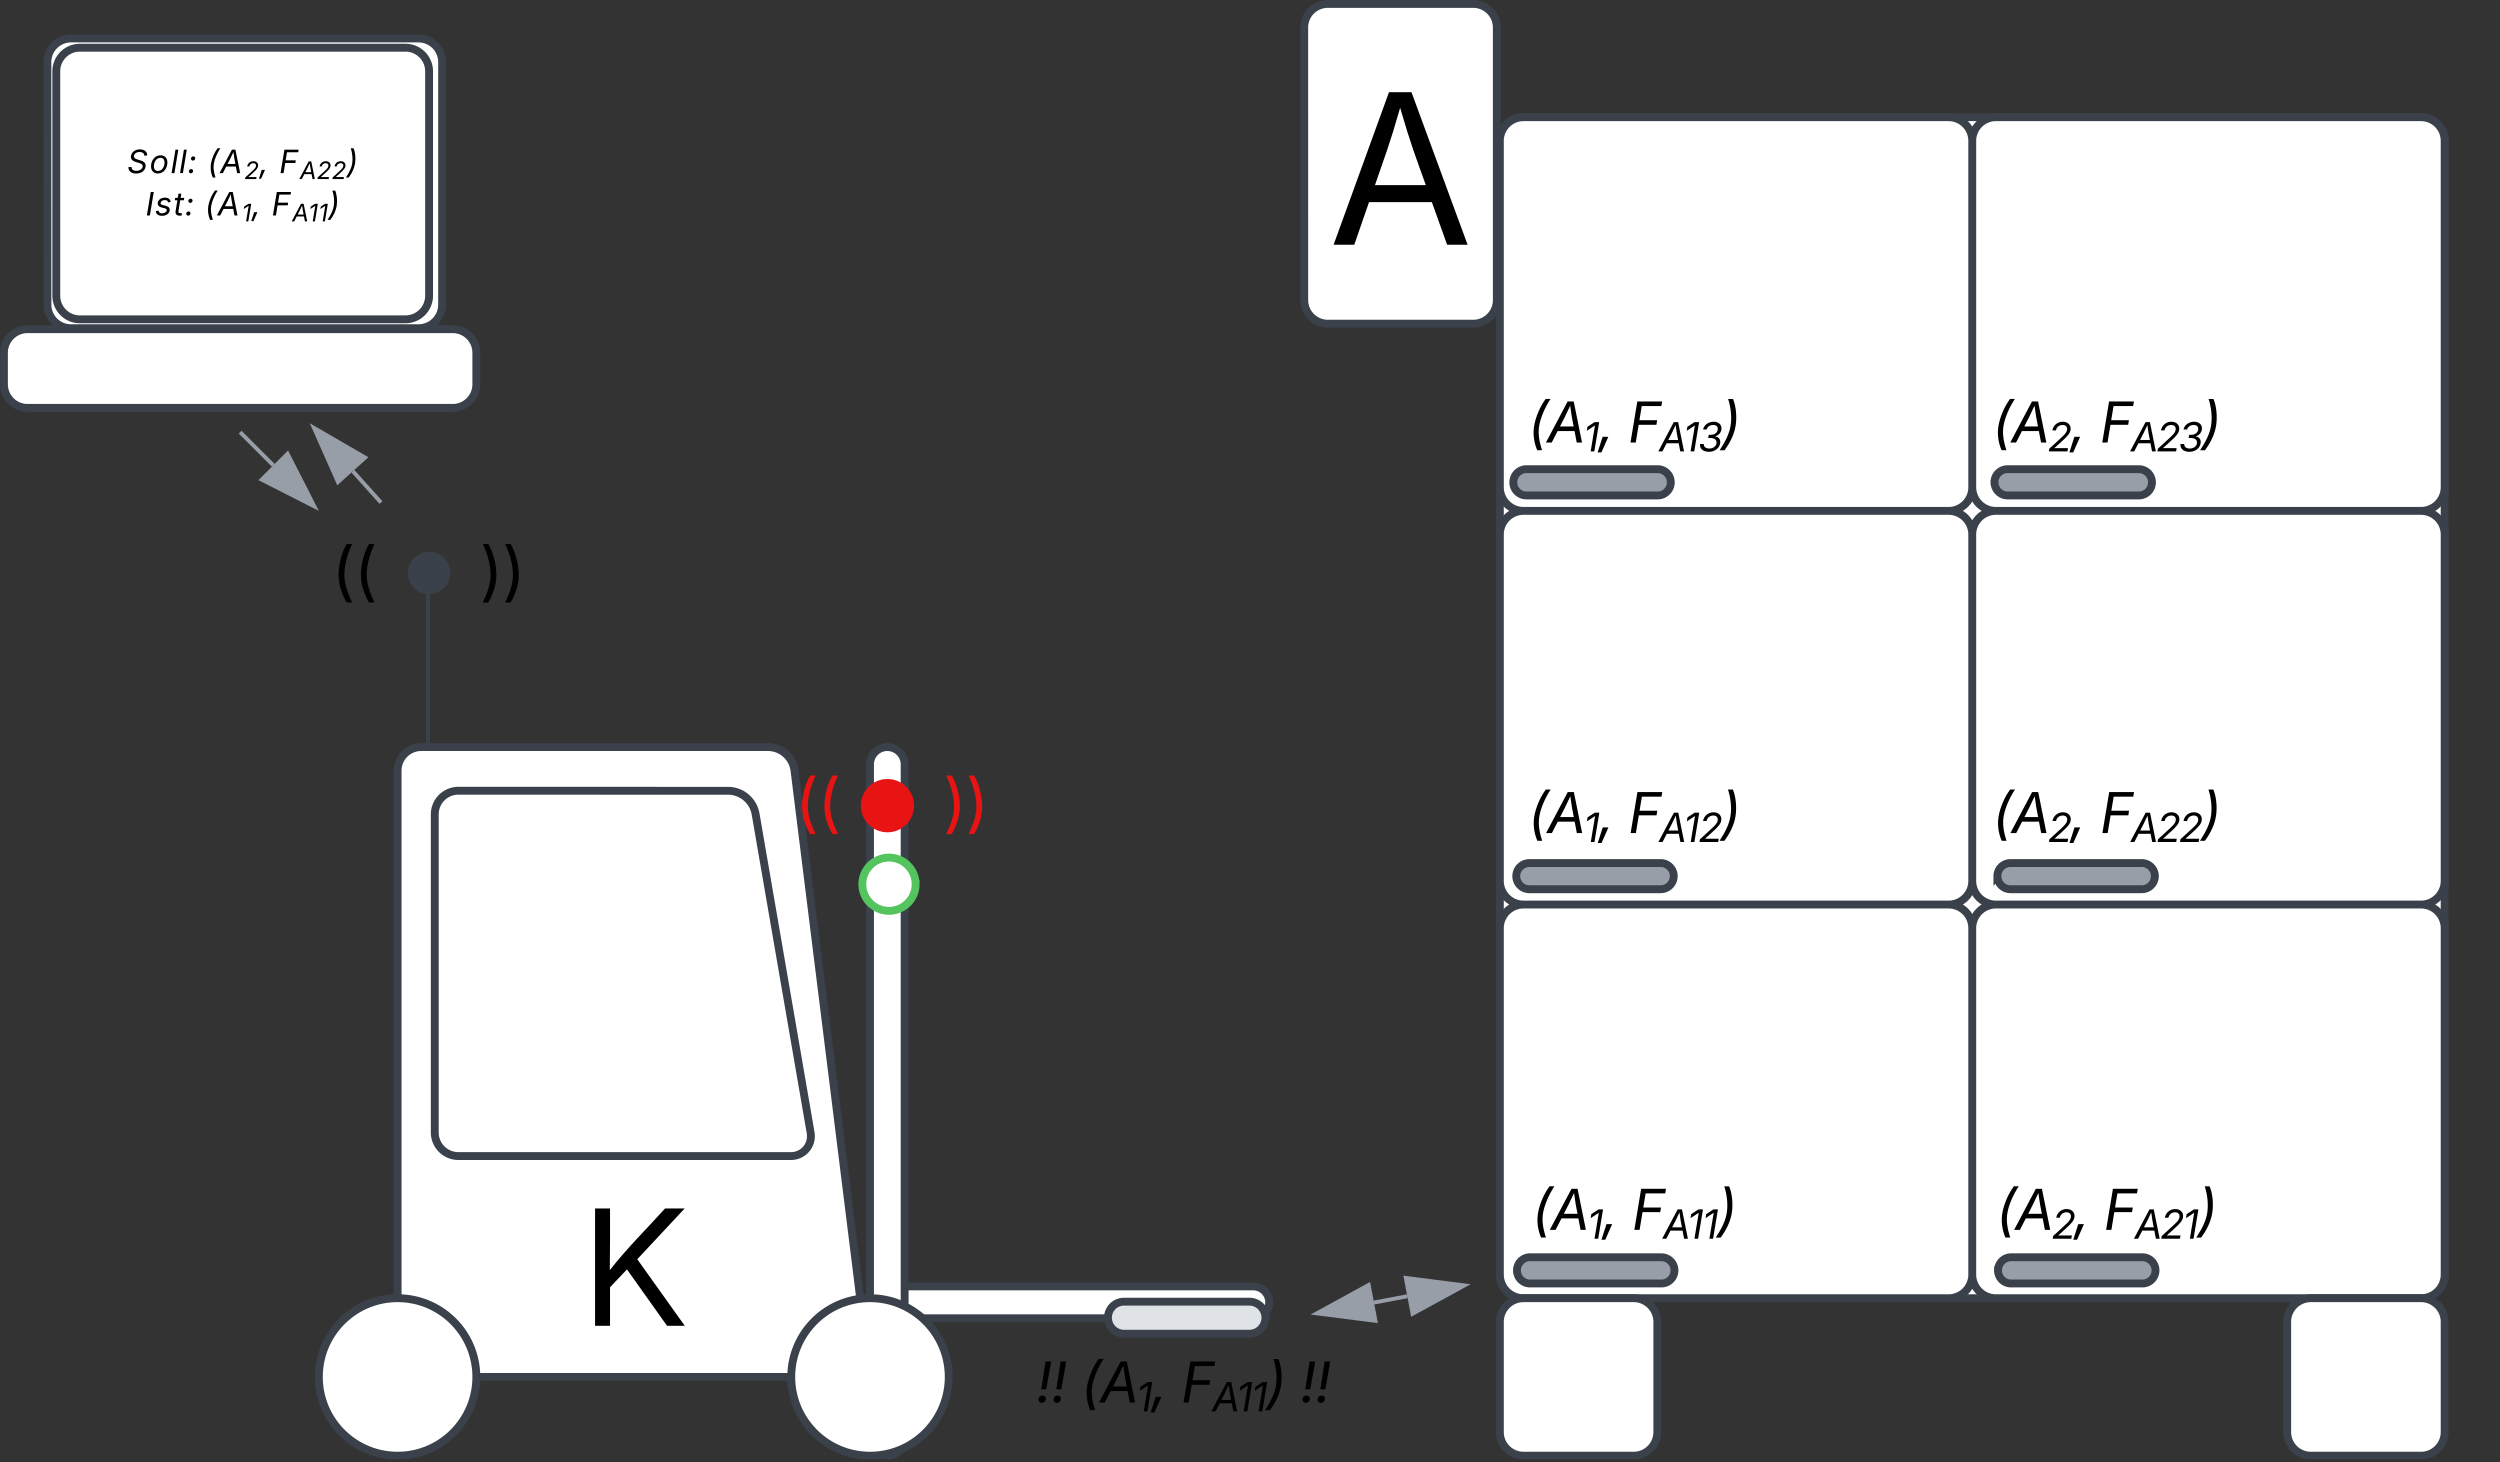 <svg xmlns="http://www.w3.org/2000/svg" xmlns:xlink="http://www.w3.org/1999/xlink" xmlns:lucid="lucid" width="635.06" height="371.42"><rect width="100%" height="100%" fill="#333333" stroke="none"/><g transform="translate(1321 -130.223)" lucid:page-tab-id="0_0"><path d="M-1320 219.84a6 6 0 0 1 6-6h108a6 6 0 0 1 6 6v8a6 6 0 0 1-6 6h-108a6 6 0 0 1-6-6zM-1098.6 461.05a4.05 4.05 0 0 1 4.05-4.05h91.9a4.05 4.05 0 0 1 4.05 4.05 4.05 4.05 0 0 1-4.05 4.05h-91.9a4.05 4.05 0 0 1-4.05-4.05z" stroke="#3a414a" stroke-width="2" fill="#fff"/><path d="M-1100 324.4a4.4 4.4 0 0 1 4.4-4.4 4.4 4.4 0 0 1 4.4 4.4v171.2a4.4 4.4 0 0 1-4.4 4.4 4.4 4.4 0 0 1-4.4-4.4zM-940 166a6 6 0 0 1 6-6h228a6 6 0 0 1 6 6v288a6 6 0 0 1-6 6h-228a6 6 0 0 1-6-6z" stroke="#3a414a" stroke-width="2" fill="#fff"/><path d="M-940 166a6 6 0 0 1 6-6h108a6 6 0 0 1 6 6v88a6 6 0 0 1-6 6h-108a6 6 0 0 1-6-6zM-820 166a6 6 0 0 1 6-6h108a6 6 0 0 1 6 6v88a6 6 0 0 1-6 6h-108a6 6 0 0 1-6-6zM-940 266a6 6 0 0 1 6-6h108a6 6 0 0 1 6 6v88a6 6 0 0 1-6 6h-108a6 6 0 0 1-6-6zM-820 266a6 6 0 0 1 6-6h108a6 6 0 0 1 6 6v88a6 6 0 0 1-6 6h-108a6 6 0 0 1-6-6zM-940 366a6 6 0 0 1 6-6h108a6 6 0 0 1 6 6v88a6 6 0 0 1-6 6h-108a6 6 0 0 1-6-6zM-820 366a6 6 0 0 1 6-6h108a6 6 0 0 1 6 6v88a6 6 0 0 1-6 6h-108a6 6 0 0 1-6-6z" stroke="#3a414a" stroke-width="2" fill="#fff"/><path d="M-935.65 452.93a3.33 3.33 0 0 1 3.33-3.33h33.34a3.33 3.33 0 0 1 3.33 3.33 3.33 3.33 0 0 1-3.33 3.33h-33.34a3.33 3.33 0 0 1-3.33-3.33zM-813.44 452.93a3.33 3.33 0 0 1 3.33-3.33h33.33a3.33 3.33 0 0 1 3.33 3.33 3.33 3.33 0 0 1-3.33 3.33h-33.34a3.33 3.33 0 0 1-3.34-3.33zM-935.83 352.8a3.33 3.33 0 0 1 3.33-3.34h33.34a3.33 3.33 0 0 1 3.33 3.33 3.33 3.33 0 0 1-3.33 3.32h-33.34a3.33 3.33 0 0 1-3.33-3.33zM-813.62 352.8a3.33 3.33 0 0 1 3.33-3.34h33.35a3.33 3.33 0 0 1 3.33 3.33 3.33 3.33 0 0 1-3.33 3.32h-33.34a3.33 3.33 0 0 1-3.32-3.33zM-936.58 252.74a3.33 3.33 0 0 1 3.34-3.33h33.34a3.33 3.33 0 0 1 3.32 3.34 3.33 3.33 0 0 1-3.32 3.33h-33.35a3.33 3.33 0 0 1-3.33-3.33zM-814.36 252.74a3.33 3.33 0 0 1 3.33-3.33h33.34a3.33 3.33 0 0 1 3.34 3.34 3.33 3.33 0 0 1-3.33 3.33h-33.33a3.33 3.33 0 0 1-3.33-3.33z" stroke="#3a414a" stroke-width="2" fill="#979ea8"/><path d="M-1125.92 320a6.8 6.8 0 0 1 6.74 5.95l18.44 148.1A5.3 5.3 0 0 1-1106 480h-108a6 6 0 0 1-6-6V326a6 6 0 0 1 6-6z" stroke="#3a414a" stroke-width="2" fill="#fff"/><path d="M-1200 480c0 11.05-8.95 20-20 20s-20-8.95-20-20 8.95-20 20-20 20 8.95 20 20zM-1080 480c0 11.05-8.95 20-20 20s-20-8.95-20-20 8.95-20 20-20 20 8.95 20 20zM-1136.08 331.1a7.12 7.12 0 0 1 7.02 5.9l13.98 80.97a5.05 5.05 0 0 1-4.98 5.92h-84.5a6 6 0 0 1-6-6v-80.8a6 6 0 0 1 6-6z" stroke="#3a414a" stroke-width="2" fill="#fff"/><path d="M-1039.55 464.95a4.07 4.07 0 0 1 4.07-4.07h31.86a4.07 4.07 0 0 1 4.07 4.07 4.07 4.07 0 0 1-4.07 4.07h-31.86a4.07 4.07 0 0 1-4.07-4.07z" stroke="#3a414a" stroke-width="2" fill="#dfe3e8"/><path d="M-940 466a6 6 0 0 1 6-6h28a6 6 0 0 1 6 6v28a6 6 0 0 1-6 6h-28a6 6 0 0 1-6-6zM-740 466a6 6 0 0 1 6-6h28a6 6 0 0 1 6 6v28a6 6 0 0 1-6 6h-28a6 6 0 0 1-6-6zM-989.7 137.22a6 6 0 0 1 6-6h36.93a6 6 0 0 1 6 6v69.23a6 6 0 0 1-6 6h-36.92a6 6 0 0 1-6-6z" stroke="#3a414a" stroke-width="2" fill="#fff"/><use xlink:href="#a" transform="matrix(1,0,0,1,-984.686,136.223) translate(1.102 56.167)"/><path d="M-1005.94 423.8a6 6 0 0 1 6-6h188a6 6 0 0 1 6 6v28a6 6 0 0 1-6 6h-188a6 6 0 0 1-6-6z" fill="none"/><use xlink:href="#b" transform="matrix(1,0,0,1,-1005.94,417.787) translate(74.049 24.85)"/><use xlink:href="#c" transform="matrix(1,0,0,1,-1005.94,417.787) translate(99.497 24.85)"/><path d="M-1005.94 323a6 6 0 0 1 6-6h188a6 6 0 0 1 6 6v28a6 6 0 0 1-6 6h-188a6 6 0 0 1-6-6z" fill="none"/><use xlink:href="#b" transform="matrix(1,0,0,1,-1005.94,317) translate(73.103 24.85)"/><use xlink:href="#d" transform="matrix(1,0,0,1,-1005.94,317) translate(98.551 24.85)"/><path d="M-1005.94 223.8a6 6 0 0 1 6-6h188a6 6 0 0 1 6 6v28a6 6 0 0 1-6 6h-188a6 6 0 0 1-6-6z" fill="none"/><use xlink:href="#b" transform="matrix(1,0,0,1,-1005.94,217.787) translate(73.069 24.85)"/><use xlink:href="#e" transform="matrix(1,0,0,1,-1005.94,217.787) translate(98.517 24.85)"/><path d="M-885.94 423.8a6 6 0 0 1 6-6h188a6 6 0 0 1 6 6v28a6 6 0 0 1-6 6h-188a6 6 0 0 1-6-6z" fill="none"/><use xlink:href="#f" transform="matrix(1,0,0,1,-885.94,417.787) translate(72 24.85)"/><use xlink:href="#g" transform="matrix(1,0,0,1,-885.94,417.787) translate(99.34 24.85)"/><path d="M-885.94 323a6 6 0 0 1 6-6h188a6 6 0 0 1 6 6v28a6 6 0 0 1-6 6h-188a6 6 0 0 1-6-6z" fill="none"/><use xlink:href="#f" transform="matrix(1,0,0,1,-885.94,317) translate(71.055 24.85)"/><use xlink:href="#h" transform="matrix(1,0,0,1,-885.94,317) translate(98.394 24.85)"/><path d="M-885.94 223.8a6 6 0 0 1 6-6h188a6 6 0 0 1 6 6v28a6 6 0 0 1-6 6h-188a6 6 0 0 1-6-6z" fill="none"/><use xlink:href="#f" transform="matrix(1,0,0,1,-885.94,217.787) translate(71.021 24.85)"/><use xlink:href="#i" transform="matrix(1,0,0,1,-885.94,217.787) translate(98.36 24.85)"/><path d="M-1080.45 467.65a6 6 0 0 1 6-6h108a6 6 0 0 1 6 6v28a6 6 0 0 1-6 6h-108a6 6 0 0 1-6-6z" fill="none"/><use xlink:href="#j" transform="matrix(1,0,0,1,-1080.452,461.648) translate(22.63 24.85)"/><use xlink:href="#k" transform="matrix(1,0,0,1,-1080.452,461.648) translate(34.049 24.85)"/><use xlink:href="#l" transform="matrix(1,0,0,1,-1080.452,461.648) translate(59.497 24.85)"/><use xlink:href="#m" transform="matrix(1,0,0,1,-1080.452,461.648) translate(89.701 24.85)"/><path d="M-1212.28 280.02v39M-1212.28 280.04v-.52M-1212.28 319v.52" stroke="#3a414a" fill="none"/><path d="M-1207.6 275.76c0 2.43-1.98 4.4-4.4 4.4-2.44 0-4.42-1.97-4.42-4.4 0-2.44 1.98-4.4 4.4-4.4 2.44 0 4.4 1.96 4.4 4.4z" stroke="#3a414a" stroke-width="2" fill="#3a414a"/><path d="M-1308.96 146a6 6 0 0 1 6-6h88.27a6 6 0 0 1 6 6v61.6a6 6 0 0 1-6 6h-88.26a6 6 0 0 1-6-6z" stroke="#3a414a" stroke-width="2" fill="#fff"/><path d="M-1306.7 148.34a6 6 0 0 1 6-6h82.7a6 6 0 0 1 6 6v57a6 6 0 0 1-6 6h-82.7a6 6 0 0 1-6-6z" stroke="#3a414a" stroke-width="2" fill="#fff"/><use xlink:href="#n" transform="matrix(1,0,0,1,-1294.71,154.337) translate(6.006 19.861)"/><use xlink:href="#o" transform="matrix(1,0,0,1,-1294.71,154.337) translate(26.401 19.861)"/><use xlink:href="#p" transform="matrix(1,0,0,1,-1294.71,154.337) translate(44.627 19.861)"/><use xlink:href="#q" transform="matrix(1,0,0,1,-1294.71,154.337) translate(10.673 30.616)"/><use xlink:href="#r" transform="matrix(1,0,0,1,-1294.71,154.337) translate(25.725 30.616)"/><use xlink:href="#s" transform="matrix(1,0,0,1,-1294.71,154.337) translate(42.691 30.616)"/><path d="M-1259.65 240.35l8.07 8.06M-1259.64 240.36l-.36-.36" stroke="#979ea8" fill="none"/><path d="M-1241.14 258.86l-13.37-6.8 6.55-6.57z" stroke="#979ea8" fill="#979ea8"/><path d="M-1252.27 271.4a6 6 0 0 1 6-6h68a6 6 0 0 1 6 6v8a6 6 0 0 1-6 6h-68a6 6 0 0 1-6-6z" fill="none"/><g><use xlink:href="#t" transform="matrix(1,0,0,1,-1252.265,265.397) translate(15.527 15.659)"/><use xlink:href="#u" transform="matrix(1,0,0,1,-1252.265,265.397) translate(53.125 15.659)"/></g><path d="M-1224.56 257.5l-6.8-7.57M-1224.57 257.48l.35.4" stroke="#979ea8" fill="none"/><path d="M-1241.23 238.94l12.98 7.52-6.9 6.2z" stroke="#979ea8" fill="#979ea8"/><path d="M-1088.8 334.88c0 3.74-3.02 6.77-6.76 6.77-3.74 0-6.77-3.03-6.77-6.77 0-3.74 3.03-6.77 6.77-6.77 3.74 0 6.77 3.04 6.77 6.78z" stroke="#000" stroke-opacity="0" stroke-width="2" fill="#e81313"/><path d="M-1088.4 354.83c0 3.74-3.04 6.77-6.78 6.77s-6.77-3.03-6.77-6.77c0-3.73 3.03-6.76 6.77-6.76 3.74 0 6.77 3.03 6.77 6.76z" stroke="#54c45e" stroke-width="2" fill="#fff"/><path d="M-1134.53 330.22a6 6 0 0 1 6-6h68a6 6 0 0 1 6 6v8a6 6 0 0 1-6 6h-68a6 6 0 0 1-6-6z" fill="none"/><g><use xlink:href="#v" transform="matrix(1,0,0,1,-1134.534,324.217) translate(15.527 15.659)"/><use xlink:href="#w" transform="matrix(1,0,0,1,-1134.534,324.217) translate(53.125 15.659)"/></g><path d="M-971.97 461.1l8.45-1.6" stroke="#979ea8" fill="none"/><path d="M-986.48 463.84l13.15-7.2 1.73 9.1zM-949 456.75l-13.17 7.2-1.72-9.1z" stroke="#979ea8" fill="#979ea8"/><path d="M-1180 426a6 6 0 0 1 6-6h28a6 6 0 0 1 6 6v49.23a6 6 0 0 1-6 6h-28a6 6 0 0 1-6-6z" stroke="#000" stroke-opacity="0" stroke-width="2" fill-opacity="0"/><g><use xlink:href="#x" transform="matrix(1,0,0,1,-1175,425) translate(1.562 42)"/></g><defs><path d="M52 0l541-1490h220L1361 0h-200l-149-416H398L254 0H52zm404-582h497c-103-290-145-390-251-756-108 377-145 460-246 756" id="y"/><use transform="matrix(0.026,0,0,0.026,0,0)" xlink:href="#y" id="a"/><path d="M226-608c54-324 228-726 419-973h175c-209 318-363 684-411 972-44 264-11 530 103 888H337C213-15 178-320 226-608" id="z"/><path d="M-41 0l788-1490h220L1268 0h-192l-80-416H383L169 0H-41zm509-582h497c-56-293-77-375-126-756-162 359-224 468-371 756" id="A"/><path d="M808-1490L561 0H375l218-1314h-10l-405 267 34-204 364-239h232" id="B"/><path d="M-23 359l182-567h206L115 359H-23" id="C"/><g id="b"><use transform="matrix(0.007,0,0,0.007,0,0)" xlink:href="#z"/><use transform="matrix(0.007,0,0,0.007,4.863,0)" xlink:href="#A"/><use transform="matrix(0.005,0,0,0.005,14.062,2.26)" xlink:href="#B"/><use transform="matrix(0.007,0,0,0.007,17.863,0)" xlink:href="#C"/></g><path d="M87 0l247-1490h901l-28 167H496l-85 512h643l-27 167H384L277 0H87" id="D"/><path d="M-43 280C186-71 310-340 354-607c48-291 15-654-89-973h176c108 246 149 649 95 974-48 289-184 595-403 886H-43" id="E"/><g id="c"><use transform="matrix(0.007,0,0,0.007,0,0)" xlink:href="#D"/><use transform="matrix(0.005,0,0,0.005,7.871,2.26)" xlink:href="#A"/><use transform="matrix(0.005,0,0,0.005,13.996,2.26)" xlink:href="#B"/><use transform="matrix(0.005,0,0,0.005,17.797,2.26)" xlink:href="#B"/><use transform="matrix(0.007,0,0,0.007,21.598,0)" xlink:href="#E"/></g><path d="M61 0l23-137 583-537c198-182 297-283 319-421 25-157-68-250-224-250-169 0-311 109-339 278H242c44-263 264-443 530-443 267 0 433 185 393 418-28 164-126 293-428 566L353-179l-2 12h686L1010 0H61" id="F"/><g id="d"><use transform="matrix(0.007,0,0,0.007,0,0)" xlink:href="#D"/><use transform="matrix(0.005,0,0,0.005,7.871,2.26)" xlink:href="#A"/><use transform="matrix(0.005,0,0,0.005,13.996,2.26)" xlink:href="#B"/><use transform="matrix(0.005,0,0,0.005,17.797,2.26)" xlink:href="#F"/><use transform="matrix(0.007,0,0,0.007,23.489,0)" xlink:href="#E"/></g><path d="M548 20C257 20 65-139 95-376h192c-13 142 107 229 276 229 186 0 341-103 367-259 27-162-80-275-301-275H508l28-165h121c172 0 309-98 335-253 25-149-62-246-224-246-155 0-307 87-336 230H249c47-235 281-395 542-395 276 0 424 187 389 399-28 170-144 292-303 337l-2 12c188 31 273 172 242 358-41 246-281 424-569 424" id="G"/><g id="e"><use transform="matrix(0.007,0,0,0.007,0,0)" xlink:href="#D"/><use transform="matrix(0.005,0,0,0.005,7.871,2.26)" xlink:href="#A"/><use transform="matrix(0.005,0,0,0.005,13.996,2.26)" xlink:href="#B"/><use transform="matrix(0.005,0,0,0.005,17.797,2.26)" xlink:href="#G"/><use transform="matrix(0.007,0,0,0.007,23.557,0)" xlink:href="#E"/></g><g id="f"><use transform="matrix(0.007,0,0,0.007,0,0)" xlink:href="#z"/><use transform="matrix(0.007,0,0,0.007,4.863,0)" xlink:href="#A"/><use transform="matrix(0.005,0,0,0.005,14.062,2.26)" xlink:href="#F"/><use transform="matrix(0.007,0,0,0.007,19.755,0)" xlink:href="#C"/></g><g id="g"><use transform="matrix(0.007,0,0,0.007,0,0)" xlink:href="#D"/><use transform="matrix(0.005,0,0,0.005,7.871,2.26)" xlink:href="#A"/><use transform="matrix(0.005,0,0,0.005,14.311,2.26)" xlink:href="#F"/><use transform="matrix(0.005,0,0,0.005,20.003,2.26)" xlink:href="#B"/><use transform="matrix(0.007,0,0,0.007,23.803,0)" xlink:href="#E"/></g><g id="h"><use transform="matrix(0.007,0,0,0.007,0,0)" xlink:href="#D"/><use transform="matrix(0.005,0,0,0.005,7.871,2.26)" xlink:href="#A"/><use transform="matrix(0.005,0,0,0.005,14.311,2.26)" xlink:href="#F"/><use transform="matrix(0.005,0,0,0.005,20.003,2.26)" xlink:href="#F"/><use transform="matrix(0.007,0,0,0.007,25.695,0)" xlink:href="#E"/></g><g id="i"><use transform="matrix(0.007,0,0,0.007,0,0)" xlink:href="#D"/><use transform="matrix(0.005,0,0,0.005,7.871,2.26)" xlink:href="#A"/><use transform="matrix(0.005,0,0,0.005,14.311,2.26)" xlink:href="#F"/><use transform="matrix(0.005,0,0,0.005,20.003,2.26)" xlink:href="#G"/><use transform="matrix(0.007,0,0,0.007,25.763,0)" xlink:href="#E"/></g><path d="M189-479l156-1011h204L368-479H189zm21 492C133 13 75-52 89-134c12-70 77-122 143-122 81 0 133 67 122 143-10 69-73 126-144 126" id="H"/><g id="j"><use transform="matrix(0.007,0,0,0.007,0,0)" xlink:href="#H"/><use transform="matrix(0.007,0,0,0.007,3.835,0)" xlink:href="#H"/></g><g id="k"><use transform="matrix(0.007,0,0,0.007,0,0)" xlink:href="#z"/><use transform="matrix(0.007,0,0,0.007,4.863,0)" xlink:href="#A"/><use transform="matrix(0.005,0,0,0.005,14.062,2.26)" xlink:href="#B"/><use transform="matrix(0.007,0,0,0.007,17.863,0)" xlink:href="#C"/></g><g id="l"><use transform="matrix(0.007,0,0,0.007,0,0)" xlink:href="#D"/><use transform="matrix(0.005,0,0,0.005,7.871,2.26)" xlink:href="#A"/><use transform="matrix(0.005,0,0,0.005,13.996,2.26)" xlink:href="#B"/><use transform="matrix(0.005,0,0,0.005,17.797,2.26)" xlink:href="#B"/><use transform="matrix(0.007,0,0,0.007,21.598,0)" xlink:href="#E"/></g><g id="m"><use transform="matrix(0.007,0,0,0.007,0,0)" xlink:href="#H"/><use transform="matrix(0.007,0,0,0.007,3.835,0)" xlink:href="#H"/></g><path d="M575 26C254 26 62-139 87-390h195c-13 168 129 246 305 246 202 0 370-106 400-265 38-202-254-238-427-293-212-68-349-179-316-387 40-252 276-421 566-421 289 0 487 168 458 396h-185c7-144-113-228-291-228-194 0-337 102-361 240-27 156 137 212 244 243l142 41c149 43 400 132 354 412-40 244-251 432-596 432" id="I"/><path d="M528 24C258 24 94-156 94-433c0-355 229-699 603-699 270 0 436 178 436 458 0 359-234 698-605 698zm4-161c275 0 420-287 420-533 0-170-77-301-260-301-271 0-418 288-418 536 0 168 77 298 258 298" id="J"/><path d="M492-1490L245 0H65l247-1490h180" id="K"/><path d="M211 13C134 13 76-52 90-134c12-70 77-122 143-122 81 0 133 67 122 143-10 69-73 126-144 126zm133-809c-77 0-135-65-121-147 12-70 77-122 143-122 81 0 133 67 122 143-10 69-73 126-144 126" id="L"/><g id="n"><use transform="matrix(0.004,0,0,0.004,0,0)" xlink:href="#I"/><use transform="matrix(0.004,0,0,0.004,5.694,0)" xlink:href="#J"/><use transform="matrix(0.004,0,0,0.004,11.029,0)" xlink:href="#K"/><use transform="matrix(0.004,0,0,0.004,13.181,0)" xlink:href="#K"/><use transform="matrix(0.004,0,0,0.004,15.334,0)" xlink:href="#L"/></g><g id="o"><use transform="matrix(0.004,0,0,0.004,0,0)" xlink:href="#z"/><use transform="matrix(0.004,0,0,0.004,3.242,0)" xlink:href="#A"/><use transform="matrix(0.003,0,0,0.003,9.375,1.507)" xlink:href="#F"/><use transform="matrix(0.004,0,0,0.004,13.17,0)" xlink:href="#C"/></g><g id="p"><use transform="matrix(0.004,0,0,0.004,0,0)" xlink:href="#D"/><use transform="matrix(0.003,0,0,0.003,5.247,1.507)" xlink:href="#A"/><use transform="matrix(0.003,0,0,0.003,9.54,1.507)" xlink:href="#F"/><use transform="matrix(0.003,0,0,0.003,13.335,1.507)" xlink:href="#F"/><use transform="matrix(0.004,0,0,0.004,17.13,0)" xlink:href="#E"/></g><path d="M524-1490L277 0H87l247-1490h190" id="M"/><path d="M451 24C217 22 71-78 61-277l174-29c11 123 90 172 219 172 161 0 280-83 297-181 11-71-30-117-135-143l-179-44c-195-48-280-153-253-316 31-186 223-314 455-314 233 4 337 107 366 275l-165 30c-18-80-65-152-204-152-138 0-256 75-272 174-13 77 32 118 158 149l162 40c195 48 278 154 252 313C904-113 708 24 451 24" id="N"/><path d="M691-1118l-25 154H437L325-290c-17 103 16 144 108 144 23 0 63-6 94-12L538-6c-36 12-87 20-136 20-196 0-290-109-260-290l114-688H88l25-154h169l44-266h180l-44 266h229" id="O"/><g id="q"><use transform="matrix(0.004,0,0,0.004,0,0)" xlink:href="#M"/><use transform="matrix(0.004,0,0,0.004,2.387,0)" xlink:href="#N"/><use transform="matrix(0.004,0,0,0.004,7.075,0)" xlink:href="#O"/><use transform="matrix(0.004,0,0,0.004,9.991,0)" xlink:href="#L"/></g><g id="r"><use transform="matrix(0.004,0,0,0.004,0,0)" xlink:href="#z"/><use transform="matrix(0.004,0,0,0.004,3.242,0)" xlink:href="#A"/><use transform="matrix(0.003,0,0,0.003,9.375,1.507)" xlink:href="#B"/><use transform="matrix(0.004,0,0,0.004,11.909,0)" xlink:href="#C"/></g><g id="s"><use transform="matrix(0.004,0,0,0.004,0,0)" xlink:href="#D"/><use transform="matrix(0.003,0,0,0.003,5.247,1.507)" xlink:href="#A"/><use transform="matrix(0.003,0,0,0.003,9.331,1.507)" xlink:href="#B"/><use transform="matrix(0.003,0,0,0.003,11.865,1.507)" xlink:href="#B"/><use transform="matrix(0.004,0,0,0.004,14.398,0)" xlink:href="#E"/></g><path d="M218-607c0-325 108-727 258-974h175c-155 315-250 682-250 974 0 265 78 531 250 886H476C306-10 218-315 218-607" id="P"/><g id="t"><use transform="matrix(0.008,0,0,0.008,0,0)" xlink:href="#P"/><use transform="matrix(0.008,0,0,0.008,5.674,0)" xlink:href="#P"/></g><path d="M96 279C273-86 346-350 346-607c0-292-95-659-250-974h175c150 246 258 650 258 974 0 297-91 602-258 886H96" id="Q"/><g id="u"><use transform="matrix(0.008,0,0,0.008,0,0)" xlink:href="#Q"/><use transform="matrix(0.008,0,0,0.008,5.674,0)" xlink:href="#Q"/></g><path fill="#e81313" d="M218-607c0-325 108-727 258-974h175c-155 315-250 682-250 974 0 265 78 531 250 886H476C306-10 218-315 218-607" id="R"/><g id="v"><use transform="matrix(0.008,0,0,0.008,0,0)" xlink:href="#R"/><use transform="matrix(0.008,0,0,0.008,5.674,0)" xlink:href="#R"/></g><path fill="#e81313" d="M96 279C273-86 346-350 346-607c0-292-95-659-250-974h175c150 246 258 650 258 974 0 297-91 602-258 886H96" id="S"/><g id="w"><use transform="matrix(0.008,0,0,0.008,0,0)" xlink:href="#S"/><use transform="matrix(0.008,0,0,0.008,5.674,0)" xlink:href="#S"/></g><path d="M180 0v-1490h190c0 262 1 526-3 784 217-279 467-523 702-784h249L716-845 1319 0h-225L585-716 370-489V0H180" id="T"/><use transform="matrix(0.02,0,0,0.02,0,0)" xlink:href="#T" id="x"/></defs></g></svg>